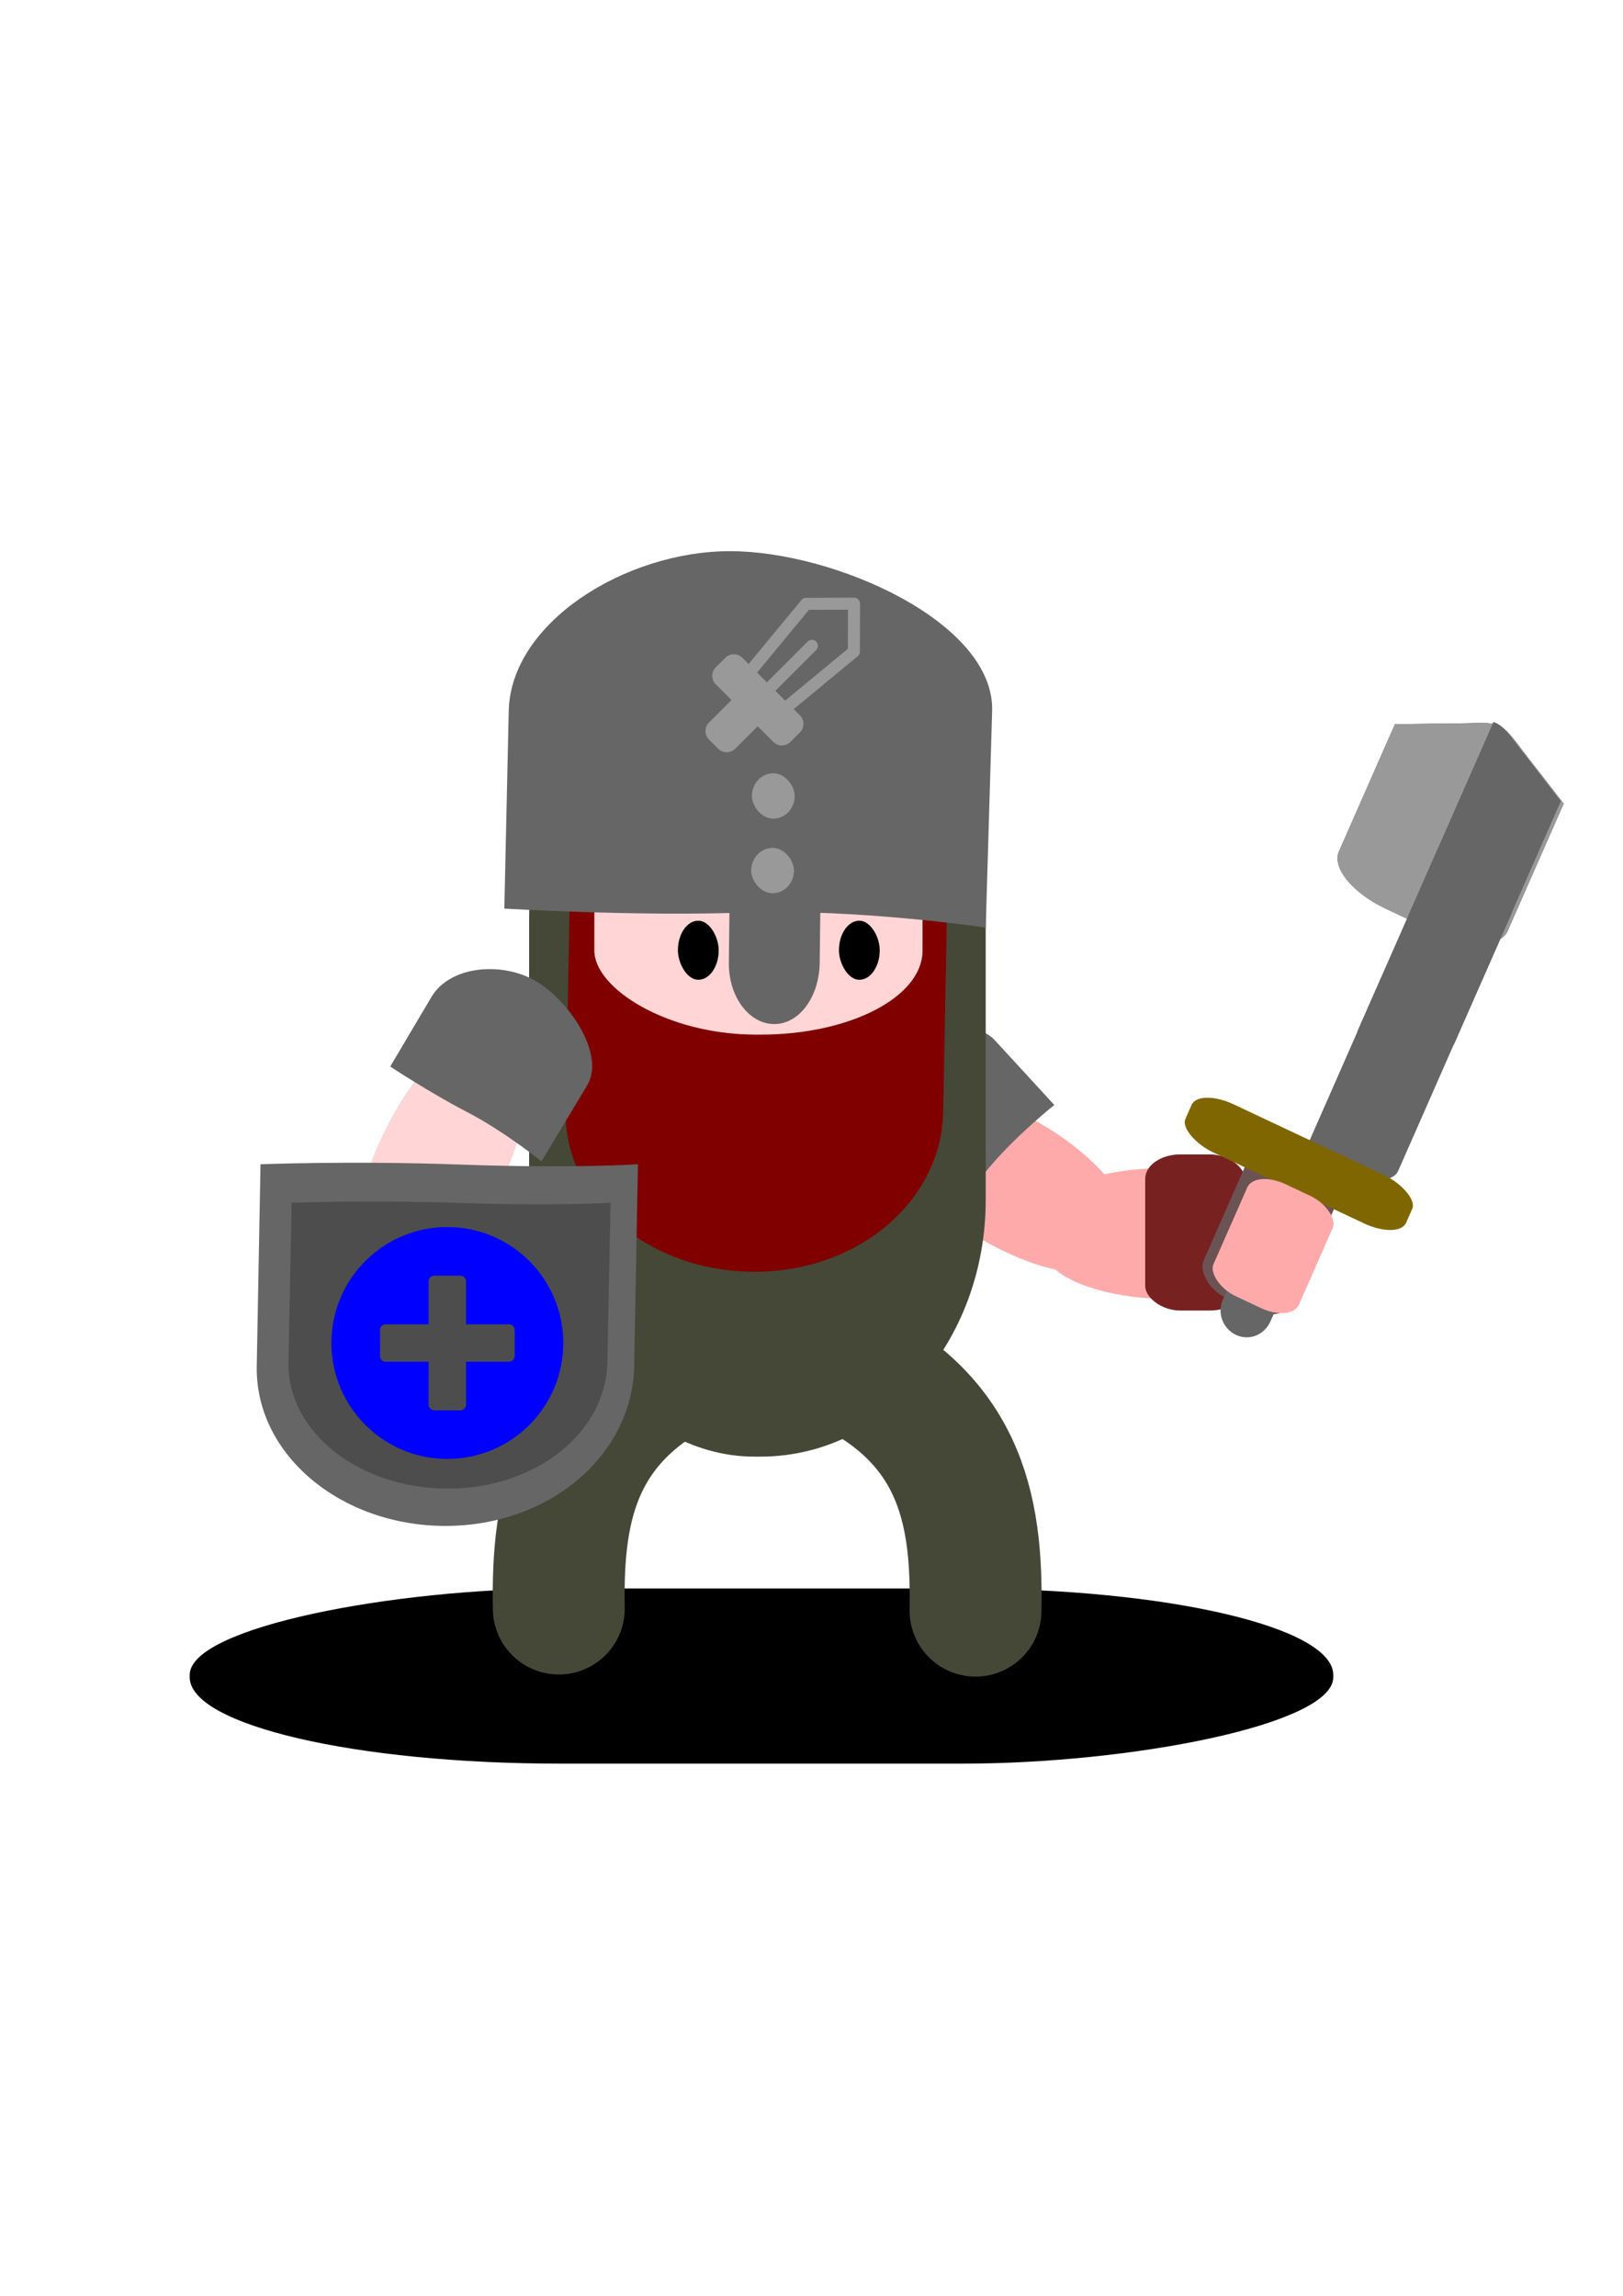 <?xml version="1.0" encoding="UTF-8" standalone="no"?>
<!-- Created with Inkscape (http://www.inkscape.org/) -->

<svg
   width="210mm"
   height="297mm"
   viewBox="0 0 210 297"
   version="1.1"
   id="svg1"
   inkscape:version="1.3.2 (091e20e, 2023-11-25, custom)"
   sodipodi:docname="Addition_Knight.svg"
   xml:space="preserve"
   xmlns:inkscape="http://www.inkscape.org/namespaces/inkscape"
   xmlns:sodipodi="http://sodipodi.sourceforge.net/DTD/sodipodi-0.dtd"
   xmlns="http://www.w3.org/2000/svg"
   xmlns:svg="http://www.w3.org/2000/svg"><sodipodi:namedview
     id="namedview1"
     pagecolor="#ffffff"
     bordercolor="#000000"
     borderopacity="0.25"
     inkscape:showpageshadow="2"
     inkscape:pageopacity="0.0"
     inkscape:pagecheckerboard="0"
     inkscape:deskcolor="#d1d1d1"
     inkscape:document-units="mm"
     inkscape:zoom="0.70110129"
     inkscape:cx="542.71759"
     inkscape:cy="449.29314"
     inkscape:window-width="2400"
     inkscape:window-height="1271"
     inkscape:window-x="-9"
     inkscape:window-y="-9"
     inkscape:window-maximized="1"
     inkscape:current-layer="layer1"
     showgrid="false" /><defs
     id="defs1"><inkscape:path-effect
       effect="slice"
       start_point="271.525,145.419"
       end_point="271.525,211.39"
       center_point="271.525,178.405"
       id="path-effect56"
       is_visible="true"
       lpeversion="1.2"
       lpesatellites="#g77"
       allow_transforms="true" /><inkscape:path-effect
       effect="slice"
       start_point="289.704,37.408"
       end_point="289.704,110.981"
       center_point="289.704,74.194"
       id="path-effect119"
       is_visible="true"
       lpeversion="1.2"
       lpesatellites=""
       allow_transforms="true" /><inkscape:path-effect
       effect="slice"
       start_point="271.525,145.419"
       end_point="271.525,211.39"
       center_point="271.525,178.405"
       id="path-effect56-4"
       is_visible="true"
       lpeversion="1.2"
       lpesatellites=""
       allow_transforms="true" /></defs><g
     inkscape:label="Layer 1"
     inkscape:groupmode="layer"
     id="layer1"><path
       style="fill:#8b8b8b;fill-opacity:1;stroke-width:100;stroke-dasharray:none;paint-order:stroke fill markers"
       d="m -38.293,140.096 c 0,46.298 0,49.367 0,49.367"
       id="path87" /><path
       style="fill:#afca6b;fill-opacity:0.882;stroke:#000000;stroke-width:18;stroke-linecap:round;stroke-linejoin:round;stroke-dasharray:none;stroke-opacity:1;paint-order:stroke fill markers"
       d="M -264.181,31.488 V 105.139"
       id="path112" /><path
       style="fill:#afca6b;fill-opacity:0.882;stroke:#000000;stroke-width:18;stroke-linecap:round;stroke-linejoin:round;stroke-dasharray:none;stroke-opacity:1;paint-order:stroke fill markers"
       d="M -264.181,31.488 V 105.139"
       id="path113" /><rect
       style="fill:#ffaaaa;stroke-width:0.059"
       id="rect16"
       width="31.386"
       height="16.789"
       x="172.02"
       y="58.196"
       ry="5.435"
       rx="15.483"
       transform="matrix(0.865,0.502,-0.476,0.879,0,0)" /><rect
       style="fill:#ffaaaa;stroke-width:0.059"
       id="rect17"
       width="31.123"
       height="16.924"
       x="135.606"
       y="151.104"
       ry="5.478"
       rx="15.353" /><path
       id="path17"
       style="fill:#666666;stroke-width:0.062"
       d="m 127.966,151.067 c 3.582,-4.259 8.449,-8.119 8.449,-8.119 l -7.706,-8.387 c -3.15,-3.428 -10.976,-0.378 -14.382,3.367 -3.406,3.745 -4.541,10.543 -1.369,13.948 l 7.079,7.599 c 0,0 4.586,-4.431 7.93,-8.408 z"
       sodipodi:nodetypes="scssscs" /><rect
       style="fill:#454837;stroke-width:0.201;stroke-dasharray:none"
       id="rect8"
       width="59.08"
       height="102.633"
       x="68.462"
       y="85.805"
       ry="33.223"
       rx="29.144" /><rect
       style="fill:#782121;stroke-width:0.069"
       id="rect19"
       width="12.904"
       height="20.197"
       x="148.177"
       y="149.342"
       ry="3.162"
       rx="4.557" /><rect
       style="fill:#ffd5d5;stroke-width:0.059"
       id="rect18"
       width="31.988"
       height="16.472"
       x="-121.986"
       y="109.302"
       ry="5.332"
       rx="15.78"
       transform="matrix(0.442,-0.897,0.885,0.467,0,0)" /><path
       id="path11"
       style="fill:#800000;stroke-width:0.159"
       d="m 99.332,117.772 c 14.823,0.536 23.196,-0.032 23.196,-0.032 l -0.488,26.106 c -0.214,11.455 -10.89,20.679 -24.417,20.679 -13.527,0 -24.631,-9.224 -24.417,-20.679 l 0.488,-26.106 c 0,0 11.797,-0.468 25.637,0.032 z"
       sodipodi:nodetypes="scssscs" /><rect
       style="fill:#ffd5d5;stroke-width:0.098"
       id="rect9"
       width="42.464"
       height="33.574"
       x="76.902"
       y="100.272"
       ry="10.868"
       rx="20.948" /><rect
       style="fill:#000000;stroke-width:0.15"
       id="rect86"
       width="22.656"
       height="147.964"
       x="205.498"
       y="-172.512"
       ry="47.897"
       rx="11.176"
       transform="rotate(90)" /><path
       style="fill:#454837;fill-opacity:1;stroke:#454837;stroke-width:17.064;stroke-linecap:round;stroke-linejoin:round;stroke-dasharray:none;stroke-opacity:1;paint-order:stroke fill markers"
       d="m 106.838,175.472 c 17.47,7.166 19.622,19.617 19.386,32.892"
       id="path116"
       sodipodi:nodetypes="cc" /><path
       style="fill:#454837;fill-opacity:1;stroke:#454837;stroke-width:17.064;stroke-linecap:round;stroke-linejoin:round;stroke-dasharray:none;stroke-opacity:1;paint-order:stroke fill markers"
       d="m 91.69,175.199 c -17.47,7.166 -19.622,19.617 -19.386,32.892"
       id="path117"
       sodipodi:nodetypes="cc" /><path
       id="path9"
       style="fill:#666666;stroke-width:0.159"
       d="m 59.347,150.65 c 14.823,0.536 23.196,-0.032 23.196,-0.032 l -0.488,26.106 c -0.214,11.455 -10.89,20.679 -24.417,20.679 -13.527,0 -24.631,-9.224 -24.417,-20.679 l 0.488,-26.106 c 0,0 11.797,-0.468 25.637,0.032 z"
       sodipodi:nodetypes="scssscs" /><path
       id="path10"
       style="fill:#666666;stroke-width:0.159"
       d="m 96.17,118.056 c 14.823,-0.536 31.372,1.942 31.372,1.942 l 0.83,-28.016 c 0.339,-11.451 -20.385,-20.679 -33.912,-20.679 -13.527,0 -28.383,9.225 -28.637,20.679 l -0.567,25.56 c 0,0 17.072,1.014 30.912,0.514 z"
       sodipodi:nodetypes="scssscs" /><path
       d="m 111.053,77.545 a 0.778,0.778 0 0 0 -0.55,-0.228 h -0.003 l -6.202,0.02 a 0.778,0.778 0 0 0 -0.597,0.282 l -6.843,8.284 -0.809,-0.809 a 1.558,1.557 0 0 0 -2.2,1e-4 l -1.233,1.233 a 1.555,1.555 0 0 0 -1e-4,2.2 l 2.03,2.03 -2.911,2.911 a 1.557,1.557 0 0 0 1e-4,2.2 l 1.194,1.194 a 1.555,1.555 0 0 0 2.2,0 l 2.911,-2.911 2.031,2.031 a 1.558,1.558 0 0 0 2.2,-9.9e-5 l 1.233,-1.233 a 1.555,1.555 0 0 0 10e-5,-2.2 l -0.809,-0.809 8.284,-6.843 a 0.778,0.778 0 0 0 0.282,-0.597 l 0.019,-6.202 a 0.778,0.778 0 0 0 -0.228,-0.552 z m -1.346,6.385 -8.117,6.705 -1.264,-1.264 5.283,-5.283 a 0.778,0.778 0 0 0 -1.1,-1.1 l -5.283,5.283 -1.264,-1.264 6.705,-8.117 5.055,-0.016 z"
       id="path1-4"
       style="fill:#999999;stroke-width:0.097" /><rect
       style="fill:#000000;stroke-width:0.084"
       id="rect10"
       width="5.275"
       height="7.643"
       x="87.716"
       y="119.106"
       ry="3.821" /><rect
       style="fill:#000000;stroke-width:0.084"
       id="rect11"
       width="5.275"
       height="7.643"
       x="108.552"
       y="119.106"
       ry="3.821" /><path
       id="path12"
       style="fill:#666666;stroke-width:0.048"
       d="m 100.595,114.52 c 3.568,0.206 5.583,-0.012 5.583,-0.012 l -0.118,10.029 c -0.052,4.401 -2.621,7.944 -5.877,7.944 -3.256,0 -5.928,-3.544 -5.877,-7.944 l 0.118,-10.029 c 0,0 2.839,-0.18 6.171,0.012 z"
       sodipodi:nodetypes="scssscs" /><path
       id="path18"
       style="fill:#666666;stroke-width:0.062"
       d="m 60.343,143.811 c 4.883,2.52 9.714,6.428 9.714,6.428 l 5.912,-9.824 c 2.416,-4.016 -2.4,-11.091 -6.757,-13.564 -4.357,-2.473 -11.001,-1.905 -13.39,2.127 l -5.332,8.998 c 0,0 5.295,3.483 9.853,5.836 z"
       sodipodi:nodetypes="scssscs" /><g
       id="g56"
       inkscape:path-effect="#path-effect56"
       style="fill:#999999"
       transform="matrix(0.924,0.435,-0.378,0.859,-2.261,-149.284)"><path
         style="fill:#999999;stroke-width:0.11"
         id="rect23"
         width="23.63"
         height="27.924"
         x="259.725"
         y="183.466"
         ry="4.371"
         rx="11.553"
         sodipodi:type="rect"
         d="m 271.278,183.466 h 0.523 c 6.4,0 11.553,1.95 11.553,4.371 v 19.181 c 0,2.422 -5.153,4.371 -11.553,4.371 h -0.523 c -6.4,0 -11.553,-1.95 -11.553,-4.371 v -19.181 c 0,-2.422 5.153,-4.371 11.553,-4.371 z" /><path
         style="fill:#999999;stroke-width:0.11"
         id="rect24"
         width="23.63"
         height="27.924"
         x="259.725"
         y="164.12"
         ry="4.371"
         rx="8.345"
         sodipodi:type="rect"
         d="m 268.07,164.12 h 6.939 c 4.623,0 8.345,1.95 8.345,4.371 v 19.181 c 0,2.422 -3.722,4.371 -8.345,4.371 h -6.939 c -4.623,0 -8.345,-1.95 -8.345,-4.371 v -19.181 c 0,-2.422 3.722,-4.371 8.345,-4.371 z" /><path
         id="rect25"
         style="fill:#999999;stroke-width:0.11"
         d="m 268.041,146.975 c 3.8,-2.093 3.906,-2.12 7.873,0.2 l 7.411,4.171 v 19.181 c 0,2.422 -3.722,4.371 -8.345,4.371 h -6.939 c -4.623,0 -8.345,-1.95 -8.345,-4.371 v -19.181 z"
         sodipodi:nodetypes="cccsssscc"
         inkscape:original-d="m 268.04061,146.97464 c 3.79997,-2.09327 3.90609,-2.11957 7.87288,0.20014 l 7.41148,4.17108 v 19.18117 c 0,2.42166 -3.72207,4.37122 -8.34545,4.37122 h -6.93891 c -4.62338,0 -8.34545,-1.94956 -8.34545,-4.37122 v -19.18117 z" /><path
         style="fill:#999999;stroke-width:0.265"
         d="m 271.715,145.764 -0.094,62.362"
         id="path25"
         inkscape:original-d="m 271.71536,145.76398 -0.0943,62.36245" /><path
         style="fill:#999999;stroke-width:0.265"
         d="m 271.715,145.67 0.094,62.834"
         id="path26"
         inkscape:original-d="m 271.71536,145.66963 0.0944,62.83418" /><path
         style="fill:#999999;stroke-width:0.265"
         d="m 271.81,145.764 -0.283,62.74"
         id="path27"
         inkscape:original-d="m 271.80971,145.76398 -0.28303,62.73983" /><path
         style="fill:#999999;stroke-width:0.265"
         d="m 271.81,145.764 -0.283,62.74"
         id="path28"
         inkscape:original-d="m 271.80971,145.76398 -0.28303,62.73983" /><path
         style="fill:#999999;stroke-width:0.265"
         d="m 271.715,145.575 0.189,62.645"
         id="path29"
         inkscape:original-d="m 271.71536,145.57529 0.1887,62.64548" /><path
         style="fill:#999999;stroke-width:0.11"
         id="rect29"
         width="23.63"
         height="27.924"
         x="259.725"
         y="164.12"
         ry="4.371"
         rx="8.345"
         sodipodi:type="rect"
         d="m 268.07,164.12 h 6.939 c 4.623,0 8.345,1.95 8.345,4.371 v 19.181 c 0,2.422 -3.722,4.371 -8.345,4.371 h -6.939 c -4.623,0 -8.345,-1.95 -8.345,-4.371 v -19.181 c 0,-2.422 3.722,-4.371 8.345,-4.371 z" /><path
         id="path30"
         style="fill:#999999;stroke-width:0.11"
         d="m 268.041,146.975 c 3.8,-2.093 3.906,-2.12 7.873,0.2 l 7.411,4.171 v 19.181 c 0,2.422 -3.722,4.371 -8.345,4.371 h -6.939 c -4.623,0 -8.345,-1.95 -8.345,-4.371 v -19.181 z"
         sodipodi:nodetypes="cccsssscc"
         inkscape:original-d="m 268.04061,146.97464 c 3.79997,-2.09327 3.90609,-2.11957 7.87288,0.20014 l 7.41148,4.17108 v 19.18117 c 0,2.42166 -3.72207,4.37122 -8.34545,4.37122 h -6.93891 c -4.62338,0 -8.34545,-1.94956 -8.34545,-4.37122 v -19.18117 z" /><path
         style="fill:#999999;stroke-width:0.11"
         id="rect35"
         width="23.63"
         height="27.924"
         x="259.725"
         y="164.12"
         ry="4.371"
         rx="8.345"
         sodipodi:type="rect"
         d="m 268.07,164.12 h 6.939 c 4.623,0 8.345,1.95 8.345,4.371 v 19.181 c 0,2.422 -3.722,4.371 -8.345,4.371 h -6.939 c -4.623,0 -8.345,-1.95 -8.345,-4.371 v -19.181 c 0,-2.422 3.722,-4.371 8.345,-4.371 z" /><path
         id="path35"
         style="fill:#999999;stroke-width:0.11"
         d="m 268.041,146.975 c 3.8,-2.093 3.906,-2.12 7.873,0.2 l 7.411,4.171 v 19.181 c 0,2.422 -3.722,4.371 -8.345,4.371 h -6.939 c -4.623,0 -8.345,-1.95 -8.345,-4.371 v -19.181 z"
         sodipodi:nodetypes="cccsssscc"
         inkscape:original-d="m 268.04061,146.97464 c 3.79997,-2.09327 3.90609,-2.11957 7.87288,0.20014 l 7.41148,4.17108 v 19.18117 c 0,2.42166 -3.72207,4.37122 -8.34545,4.37122 h -6.93891 c -4.62338,0 -8.34545,-1.94956 -8.34545,-4.37122 v -19.18117 z" /><path
         style="fill:#999999;stroke-width:0.265"
         d="m 271.715,145.764 -0.094,62.362"
         id="path36"
         inkscape:original-d="m 271.71536,145.76398 -0.0943,62.36245" /><path
         style="fill:#999999;stroke-width:0.265"
         d="m 271.715,145.67 0.094,62.834"
         id="path37"
         inkscape:original-d="m 271.71536,145.66963 0.0944,62.83418" /><path
         style="fill:#999999;stroke-width:0.265"
         d="m 271.81,145.764 -0.283,62.74"
         id="path38"
         inkscape:original-d="m 271.80971,145.76398 -0.28303,62.73983" /><path
         style="fill:#999999;stroke-width:0.265"
         d="m 271.81,145.764 -0.283,62.74"
         id="path39"
         inkscape:original-d="m 271.80971,145.76398 -0.28303,62.73983" /><path
         style="fill:#999999;stroke-width:0.265"
         d="m 271.715,145.575 0.189,62.645"
         id="path40"
         inkscape:original-d="m 271.71536,145.57529 0.1887,62.64548" /><path
         style="fill:#999999;stroke-width:0.11"
         id="rect40"
         width="23.63"
         height="27.924"
         x="259.725"
         y="164.12"
         ry="4.371"
         rx="8.345"
         sodipodi:type="rect"
         d="m 268.07,164.12 h 6.939 c 4.623,0 8.345,1.95 8.345,4.371 v 19.181 c 0,2.422 -3.722,4.371 -8.345,4.371 h -6.939 c -4.623,0 -8.345,-1.95 -8.345,-4.371 v -19.181 c 0,-2.422 3.722,-4.371 8.345,-4.371 z" /><path
         id="path41"
         style="fill:#999999;stroke-width:0.11"
         d="m 268.041,146.975 c 3.8,-2.093 3.906,-2.12 7.873,0.2 l 7.411,4.171 v 19.181 c 0,2.422 -3.722,4.371 -8.345,4.371 h -6.939 c -4.623,0 -8.345,-1.95 -8.345,-4.371 v -19.181 z"
         sodipodi:nodetypes="cccsssscc"
         inkscape:original-d="m 268.04061,146.97464 c 3.79997,-2.09327 3.90609,-2.11957 7.87288,0.20014 l 7.41148,4.17108 v 19.18117 c 0,2.42166 -3.72207,4.37122 -8.34545,4.37122 h -6.93891 c -4.62338,0 -8.34545,-1.94956 -8.34545,-4.37122 v -19.18117 z" /><path
         style="fill:#999999;stroke-width:0.265"
         d="m 269.952,208.693 -0.083,-0.05 z"
         id="path55"
         inkscape:original-d="m 269.95183,208.69314 -0.0834,-0.05 z" /><path
         style="fill:#999999;stroke-width:0.265"
         d="M 271.645,208.751 Z"
         id="path56"
         inkscape:original-d="M 271.64461,208.75147 Z" /></g><g
       id="g77"
       style="display:inline"
       transform="matrix(0.924,0.435,-0.378,0.859,-2.657,-149.614)"><path
         id="path57"
         d="m 271.525,211.391 h 0.276 c 6.4,0 11.553,-1.949 11.553,-4.371 v -19.182 c 0,-2.422 -5.152,-4.371 -11.553,-4.371 h -0.276 z"
         style="fill:#666666;stroke-width:0.11" /><path
         id="path58"
         d="m 271.525,192.043 h 3.485 c 4.623,0 8.344,-1.949 8.344,-4.371 v -19.182 c 0,-2.422 -3.72,-4.371 -8.344,-4.371 h -3.485 z"
         style="fill:#666666;stroke-width:0.11" /><path
         id="path59"
         d="m 271.525,174.898 h 3.456 c 4.623,0 8.344,-1.949 8.344,-4.371 V 151.346 l -7.41,-4.172 c -1.983,-1.16 -3.003,-1.732 -4,-1.754 -0.129,-0.003 -0.259,0.004 -0.389,0.019 z"
         style="fill:#666666;stroke-width:0.11" /><path
         id="path60"
         d="m 271.715,145.764 -0.094,62.363 z"
         style="fill:#cccccc;stroke-width:0.265" /><path
         id="path61"
         d="m 271.715,145.67 0.096,62.834 z"
         style="fill:#cccccc;stroke-width:0.265" /><path
         id="path62"
         d="m 271.811,145.764 -0.283,62.74 z"
         style="fill:#cccccc;stroke-width:0.265" /><path
         id="path63"
         d="m 271.811,145.764 -0.283,62.74 z"
         style="fill:#cccccc;stroke-width:0.265" /><path
         id="path64"
         d="m 271.715,145.576 0.189,62.645 z"
         style="fill:#cccccc;stroke-width:0.265" /><path
         id="path65"
         d="m 271.525,192.043 h 3.485 c 4.623,0 8.344,-1.949 8.344,-4.371 v -19.182 c 0,-2.422 -3.72,-4.371 -8.344,-4.371 h -3.485 z"
         style="fill:#666666;stroke-width:0.11" /><path
         id="path66"
         d="m 271.525,174.898 h 3.456 c 4.623,0 8.344,-1.949 8.344,-4.371 V 151.346 l -7.41,-4.172 c -1.983,-1.16 -3.003,-1.732 -4,-1.754 -0.129,-0.003 -0.259,0.004 -0.389,0.019 z"
         style="fill:#666666;stroke-width:0.11" /><path
         id="path67"
         d="m 271.525,192.043 h 3.485 c 4.623,0 8.344,-1.949 8.344,-4.371 v -19.182 c 0,-2.422 -3.72,-4.371 -8.344,-4.371 h -3.485 z"
         style="fill:#666666;stroke-width:0.11" /><path
         id="path68"
         d="m 271.525,174.898 h 3.456 c 4.623,0 8.344,-1.949 8.344,-4.371 V 151.346 l -7.41,-4.172 c -1.983,-1.16 -3.003,-1.732 -4,-1.754 -0.129,-0.003 -0.259,0.004 -0.389,0.019 z"
         style="fill:#666666;stroke-width:0.11" /><path
         id="path69"
         d="m 271.715,145.764 -0.094,62.363 z"
         style="fill:#cccccc;stroke-width:0.265" /><path
         id="path70"
         d="m 271.715,145.67 0.096,62.834 z"
         style="fill:#cccccc;stroke-width:0.265" /><path
         id="path71"
         d="m 271.811,145.764 -0.283,62.74 z"
         style="fill:#cccccc;stroke-width:0.265" /><path
         id="path72"
         d="m 271.811,145.764 -0.283,62.74 z"
         style="fill:#cccccc;stroke-width:0.265" /><path
         id="path73"
         d="m 271.715,145.576 0.189,62.645 z"
         style="fill:#cccccc;stroke-width:0.265" /><path
         id="path74"
         d="m 271.525,192.043 h 3.485 c 4.623,0 8.344,-1.949 8.344,-4.371 v -19.182 c 0,-2.422 -3.72,-4.371 -8.344,-4.371 h -3.485 z"
         style="fill:#666666;stroke-width:0.11" /><path
         id="path75"
         d="m 271.525,174.898 h 3.456 c 4.623,0 8.344,-1.949 8.344,-4.371 V 151.346 l -7.41,-4.172 c -1.983,-1.16 -3.003,-1.732 -4,-1.754 -0.129,-0.003 -0.259,0.004 -0.389,0.019 z"
         style="fill:#666666;stroke-width:0.11" /><path
         id="path76"
         d=""
         style="fill:#999999;stroke-width:0.265" /><path
         id="path77"
         d=""
         style="fill:#999999;stroke-width:0.265" /></g><rect
       style="fill:#6c5353;stroke-width:0.068"
       id="rect22"
       width="12.759"
       height="20.082"
       x="208.266"
       y="64.3"
       ry="3.144"
       rx="4.506"
       transform="matrix(0.905,0.426,-0.403,0.915,0,0)" /><rect
       style="fill:#806600;stroke-width:0.062"
       id="rect21"
       width="6.754"
       height="31.549"
       x="61.308"
       y="198.726"
       ry="4.939"
       rx="2.385"
       transform="matrix(-0.403,0.915,0.905,0.426,0,0)" /><path
       id="path78"
       style="fill:#666666;stroke-width:0.024"
       d="m 163.239,165.722 c 1.821,0.955 2.907,1.364 2.907,1.364 l -1.796,3.917 c -0.788,1.719 -2.738,2.483 -4.432,1.685 -1.694,-0.798 -2.472,-2.847 -1.683,-4.566 l 1.796,-3.917 c 0,0 1.509,0.625 3.209,1.517 z"
       sodipodi:nodetypes="scssscs" /><rect
       style="fill:#ffaaaa;stroke-width:0.059"
       id="rect20"
       width="12.232"
       height="15.86"
       x="209.626"
       y="67.802"
       ry="2.483"
       rx="4.32"
       transform="matrix(0.905,0.426,-0.403,0.915,0,0)" /><path
       id="path79"
       style="fill:#4d4d4d;stroke-width:0.13"
       d="m 59.4,155.62 c 12.525,0.423 19.6,-0.025 19.6,-0.025 l -0.413,20.636 c -0.181,9.055 -9.202,16.346 -20.631,16.346 -11.43,0 -20.812,-7.292 -20.631,-16.346 l 0.413,-20.636 c 0,0 9.968,-0.37 21.663,0.025 z"
       sodipodi:nodetypes="scssscs" /><path
       d="m 57.881,158.737 c -8.286,0 -15,6.714 -15,15 0,8.286 6.714,15 15,15 8.286,0 15,-6.714 15,-15 0,-8.286 -6.714,-15 -15,-15 z m 8.71,16.694 c 0,0.399 -0.327,0.726 -0.726,0.726 h -5.565 v 5.565 c 0,0.399 -0.327,0.726 -0.726,0.726 h -3.387 c -0.399,0 -0.726,-0.327 -0.726,-0.726 v -5.565 h -5.565 c -0.399,0 -0.726,-0.327 -0.726,-0.726 v -3.387 c 0,-0.399 0.327,-0.726 0.726,-0.726 h 5.565 v -5.565 c 0,-0.399 0.327,-0.726 0.726,-0.726 h 3.387 c 0.399,0 0.726,0.327 0.726,0.726 v 5.565 h 5.565 c 0.399,0 0.726,0.327 0.726,0.726 z"
       id="path1"
       style="fill:#0000ff;stroke-width:0.06" /><rect
       style="fill:#999999;stroke-width:0.075"
       id="rect84"
       width="5.539"
       height="5.869"
       x="97.195"
       y="109.688"
       ry="2.934" /><rect
       style="fill:#999999;stroke-width:0.075"
       id="rect85"
       width="5.539"
       height="5.869"
       x="97.288"
       y="100.037"
       ry="2.934" /></g></svg>
